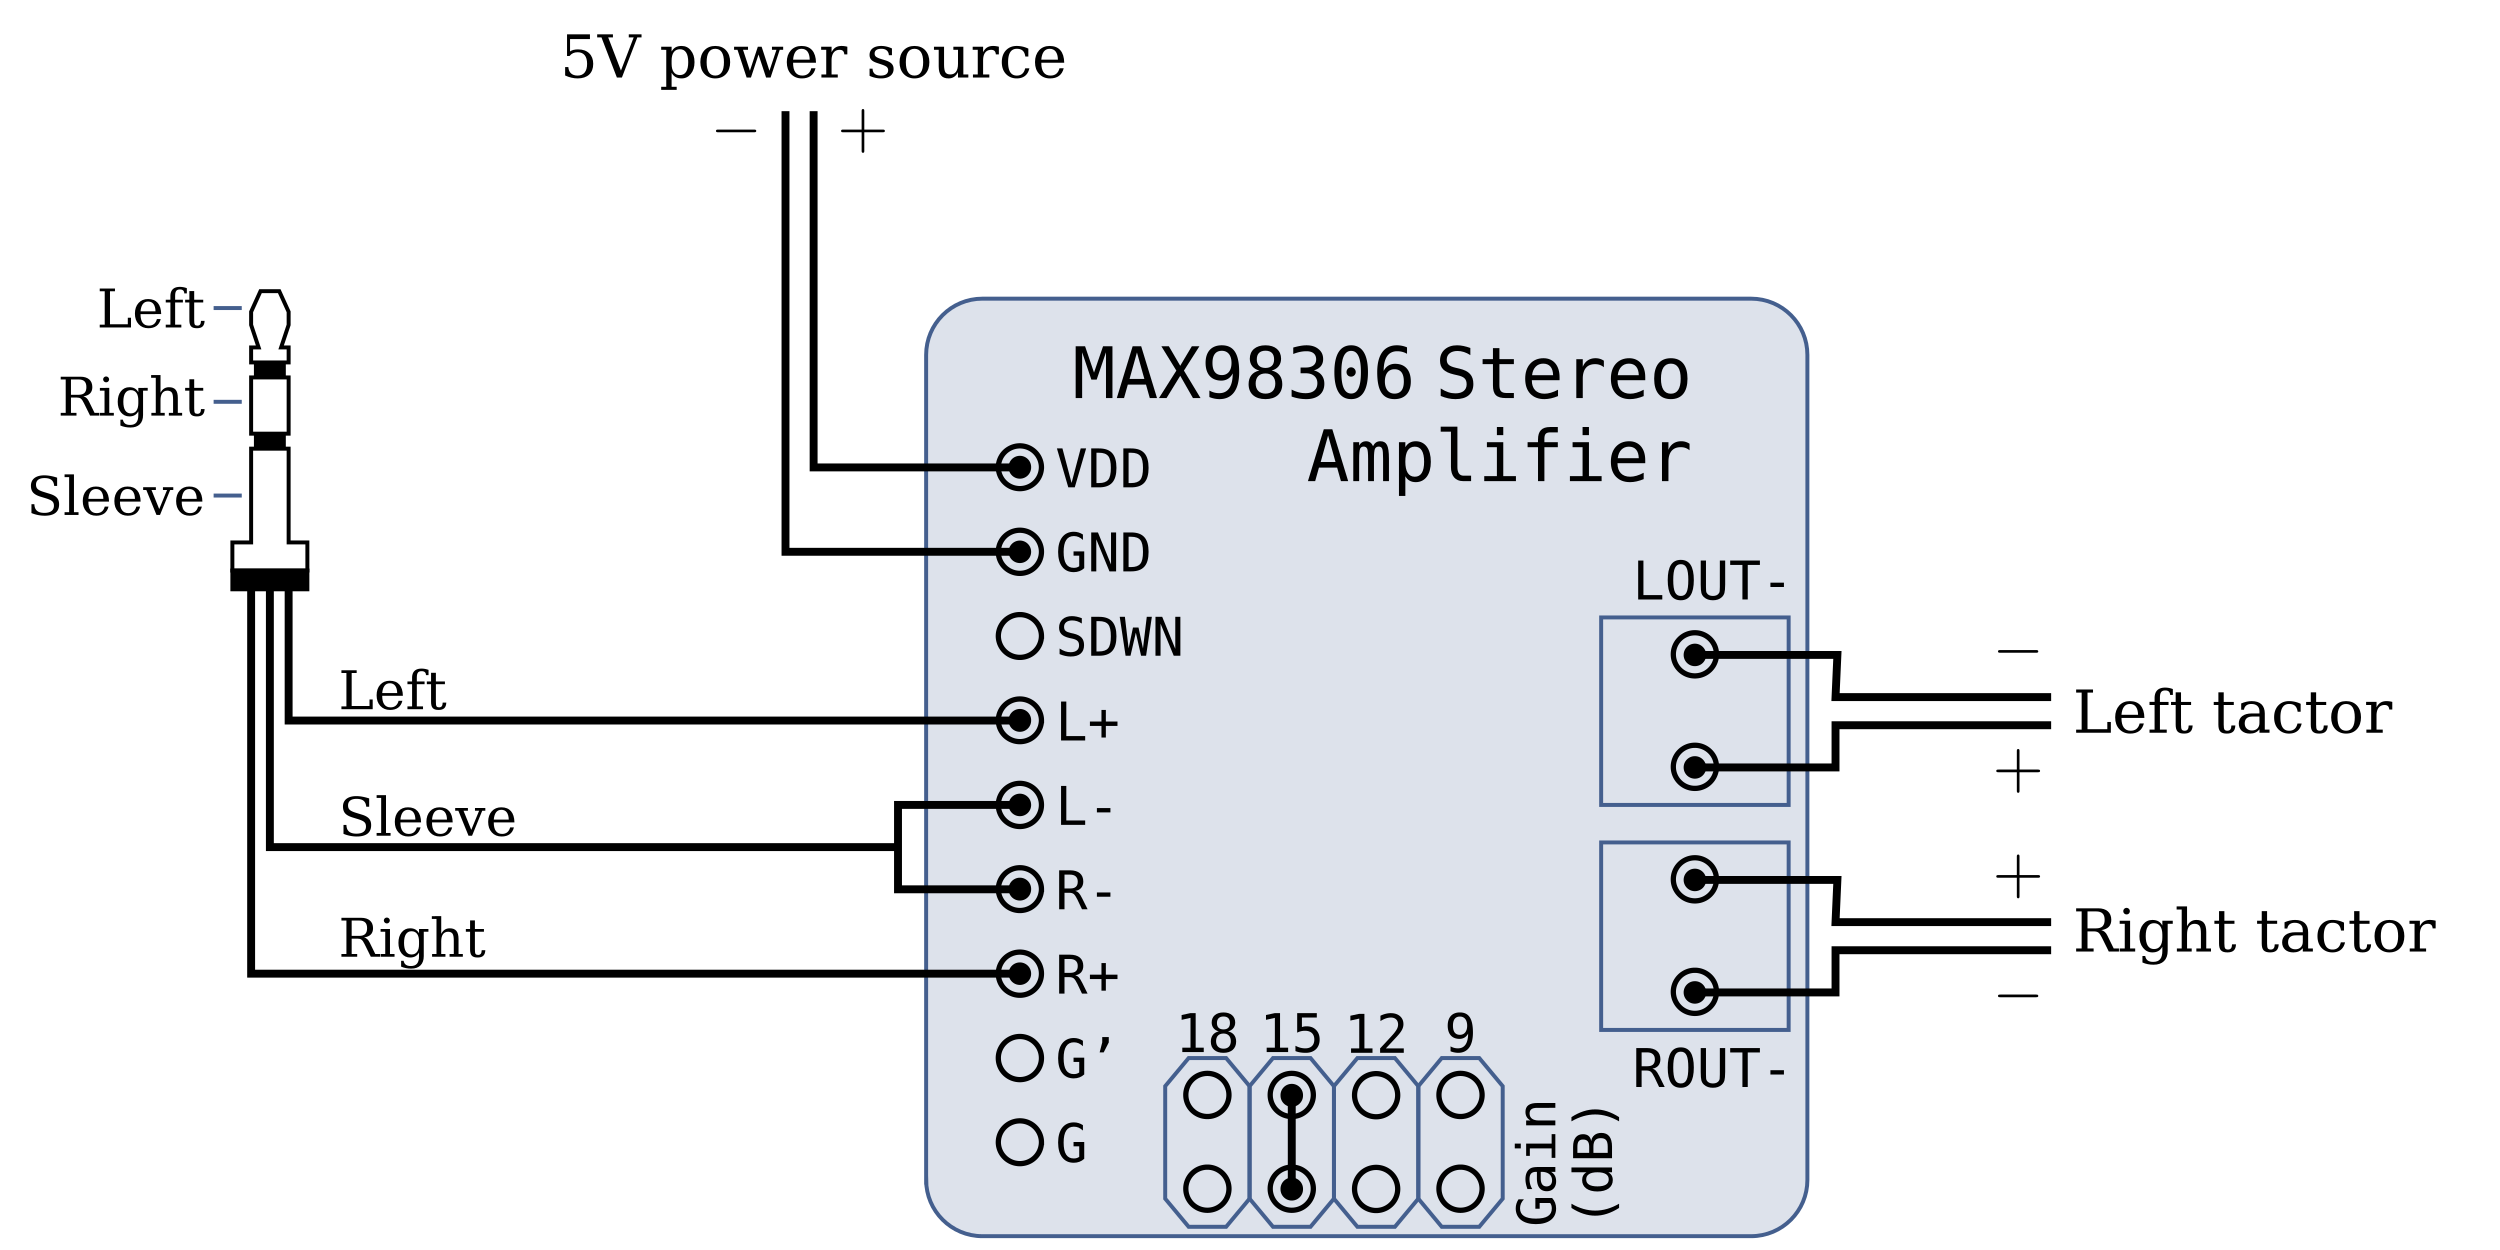 <svg height="302.363" viewBox="0 0 453.543 226.772" width="604.724" xmlns="http://www.w3.org/2000/svg" xmlns:xlink="http://www.w3.org/1999/xlink"><clipPath id="a"><path d="M157 44h182v182.773H157zm0 0"/></clipPath><clipPath id="J"><path d="M201 181h36v45.773h-36zm0 0"/></clipPath><clipPath id="L"><path d="M216 181h36v45.773h-36zm0 0"/></clipPath><clipPath id="M"><path d="M216 181h37v45.773h-37zm0 0"/></clipPath><clipPath id="O"><path d="M232 181h36v45.773h-36zm0 0"/></clipPath><clipPath id="P"><path d="M231 181h37v45.773h-37zm0 0"/></clipPath><clipPath id="R"><path d="M247 181h36v45.773h-36zm0 0"/></clipPath><symbol id="b" overflow="visible"><path d="M.547-9.406V0h1.172v-8.313L3.39-3.359h.968l1.688-4.954V0h1.172v-9.406H5.516L3.875-4.625 2.25-9.406zm0 0"/></symbol><symbol id="c" overflow="visible"><path d="M3.89-8.281L5.235-3.47H2.547zm-.78-1.125L.233 0h1.313l.687-2.453h3.297L6.22 0H7.53L4.656-9.406zm0 0"/></symbol><symbol id="d" overflow="visible"><path d="M.547-9.406l2.719 4.422L.109 0h1.375L3.97-4.047 6.28 0h1.375L4.641-4.984l2.812-4.422H6.078L3.968-5.86 1.907-9.406zm0 0"/></symbol><symbol id="e" overflow="visible"><path d="M3.75-4.172c-1.125 0-1.703-.75-1.703-2.203S2.64-8.578 3.75-8.578c1.094 0 1.75.828 1.75 2.203s-.656 2.203-1.75 2.203zM1.484-.188a4.966 4.966 0 001.829.376c2.328 0 3.578-1.72 3.578-4.891 0-3.36-.985-4.875-3.157-4.875-1.859 0-2.937 1.156-2.937 3.187 0 2.047 1.047 3.22 2.86 3.22.921 0 1.655-.47 2.062-1.313 0 2.375-.844 3.593-2.453 3.593-.657 0-1.25-.171-1.782-.484zm0 0"/></symbol><symbol id="f" overflow="visible"><path d="M3.89-4.469c1.11 0 1.782.672 1.782 1.828 0 1.172-.656 1.829-1.781 1.829S2.109-1.5 2.109-2.641c0-1.156.641-1.828 1.782-1.828zM2.782-5C1.516-4.719.828-3.86.828-2.516.828-.828 1.968.188 3.891.188c1.906 0 3.046-1.016 3.046-2.72C6.938-3.858 6.25-4.718 5-5c1.078-.266 1.719-1.063 1.719-2.14 0-1.5-1.078-2.438-2.828-2.438-1.766 0-2.844.937-2.844 2.437 0 1.079.64 1.875 1.734 2.141zm-.469-2.016c0-1.03.547-1.578 1.579-1.578s1.562.547 1.562 1.578c0 1.016-.547 1.547-1.562 1.547-1.032 0-1.579-.531-1.579-1.547zm0 0"/></symbol><symbol id="g" overflow="visible"><path d="M4.89-5.031c1.094-.297 1.688-1 1.688-2.032 0-.765-.266-1.359-.828-1.812-.547-.469-1.266-.703-2.188-.703-.624 0-1.39.125-2.406.406V-8c.875-.344 1.64-.5 2.407-.5 1.124 0 1.75.531 1.75 1.484 0 .922-.672 1.47-1.86 1.47h-.969V-4.5h.97c1.28 0 2.077.688 2.077 1.781 0 1.188-.765 1.828-2.156 1.828-.828 0-1.64-.203-2.516-.656V-.28a7.936 7.936 0 002.657.469c2.062 0 3.28-1.063 3.28-2.782 0-1.25-.671-2.11-1.905-2.437zm0 0"/></symbol><symbol id="h" overflow="visible"><path d="M3.047-4.719c0 .469.344.828.828.828a.837.837 0 00.844-.828c0-.468-.375-.86-.844-.86s-.828.391-.828.86zm.844-3.843c1.187 0 1.765 1.25 1.765 3.859 0 2.625-.578 3.875-1.765 3.875s-1.782-1.25-1.782-3.875c0-2.61.594-3.86 1.782-3.86zm0-1.016C1.875-9.578.844-7.906.844-4.703c0 3.219 1.031 4.89 3.047 4.89 2 0 3.046-1.671 3.046-4.89 0-3.203-1.046-4.875-3.046-4.875zm0 0"/></symbol><symbol id="i" overflow="visible"><path d="M6.25-9.203a4.687 4.687 0 00-1.844-.375C2.094-9.578.844-7.86.844-4.703c0 3.375.969 4.89 3.156 4.89C5.86.188 6.938-1 6.938-3.015c0-2.062-1.047-3.203-2.86-3.203-.922 0-1.672.469-2.062 1.297 0-2.36.843-3.578 2.453-3.578.656 0 1.25.156 1.781.469zM3.969-5.234c1.14 0 1.703.75 1.703 2.218 0 1.454-.563 2.204-1.703 2.204-1.078 0-1.735-.829-1.735-2.204 0-1.39.657-2.218 1.735-2.218zm0 0"/></symbol><symbol id="j" overflow="visible"><path d="M6.375-9.094c-.875-.312-1.672-.484-2.406-.484-.938 0-1.688.265-2.25.765S.875-7.64.875-6.796c0 1.344.75 2.094 2.5 2.5l.672.156c1.234.266 1.656.704 1.656 1.657 0 1.03-.75 1.625-2.031 1.625-.89 0-1.703-.266-2.672-.891v1.36c.89.374 1.781.578 2.672.578 2.11 0 3.25-.97 3.25-2.75 0-1.547-.781-2.376-2.531-2.782L3.719-5.5c-1.25-.297-1.625-.672-1.625-1.5 0-.938.75-1.547 1.953-1.547.781 0 1.547.25 2.328.75zm0 0"/></symbol><symbol id="k" overflow="visible"><path d="M3.875-9.063H2.703v2H.828v.907h1.875v3.828C2.703-.625 3.343 0 5.078 0H6.5v-.922H5.203c-.984 0-1.328-.375-1.328-1.406v-3.828H6.5v-.907H3.875zm0 0"/></symbol><symbol id="l" overflow="visible"><path d="M7.016-3.813c0-2.109-1.125-3.421-2.907-3.421-1.015 0-1.828.343-2.437 1.015-.594.672-.89 1.578-.89 2.703 0 1.141.296 2.063.921 2.72s1.469.984 2.563.984C5.03.188 5.859 0 6.734-.36v-1.157c-.906.485-1.718.72-2.453.72-1.453 0-2.297-.876-2.297-2.423v-.031h5.032zm-1.172-.343H2.03c.14-1.297.906-2.094 2.016-2.094 1.14 0 1.766.734 1.797 2.094zm0 0"/></symbol><symbol id="m" overflow="visible"><path d="M7.281-5.594V-6.78a2.664 2.664 0 00-1.515-.453c-1.094 0-1.922.562-2.313 1.562v-1.39H2.281V0h1.172v-3.516c0-1.718.781-2.64 2.219-2.64.625 0 1.11.156 1.61.562zm0 0"/></symbol><symbol id="n" overflow="visible"><path d="M3.89-6.25c1.188 0 1.782.938 1.782 2.734 0 1.782-.594 2.72-1.781 2.72s-1.797-.938-1.797-2.72c0-1.796.61-2.734 1.797-2.734zm0-.984C1.923-7.234.86-5.938.86-3.516.86-1.109 1.921.188 3.89.188c1.954 0 3.016-1.297 3.016-3.704 0-2.421-1.062-3.718-3.015-3.718zm0 0"/></symbol><symbol id="o" overflow="visible"><path d="M4.266-6.344c-.25-.593-.672-.89-1.297-.89-.531 0-.953.28-1.219.78v-.609H.687V0H1.75v-4.047c0-.953.063-1.562.172-1.828.125-.25.344-.39.64-.39s.516.124.641.374c.11.22.172.844.172 1.844V0h1.063v-4.047c0-.953.062-1.562.187-1.828.125-.25.36-.39.688-.39.296 0 .5.124.609.374.125.235.172.86.172 1.844V0h1.062v-4.094c0-1.203-.125-2.031-.36-2.468-.234-.454-.624-.672-1.202-.672-.61 0-1.032.296-1.328.89zm0 0"/></symbol><symbol id="p" overflow="visible"><path d="M2.36-.89C2.733-.188 3.374.187 4.25.187 5.953.188 6.984-1.22 6.984-3.5c0-2.328-1.03-3.734-2.734-3.734-.844 0-1.484.375-1.89 1.078v-.907H1.202v9.75H2.36zm3.406-2.626c0 1.797-.563 2.72-1.688 2.72-1.14 0-1.719-.938-1.719-2.72 0-1.796.579-2.734 1.72-2.734 1.124 0 1.687.938 1.687 2.734zm0 0"/></symbol><symbol id="q" overflow="visible"><path d="M4.031-2.563v-7.312H1v.906h1.86v6.406C2.86-.937 3.671 0 5.046 0h1.469v-.984h-1.36c-.75 0-1.125-.532-1.125-1.579zm0 0"/></symbol><symbol id="r" overflow="visible"><path d="M1.61-7.063v.907h1.812v5.25H1.125V0h5.75v-.906H4.578v-6.157zm1.812-2.75v1.47h1.156v-1.47zm0 0"/></symbol><symbol id="s" overflow="visible"><path d="M6.703-9.813H5.297c-1.484 0-2.188.72-2.188 2.266v.484H1.22v.907h1.89V0h1.157v-6.156h2.437v-.907H4.266v-.609c0-.89.296-1.172 1.109-1.172h1.328zm0 0"/></symbol><symbol id="t" overflow="visible"><path d="M5.219-.578v-3.047H3.28v.781h1.031v1.906c-.265.204-.578.297-.984.297-1.25 0-1.844-.921-1.844-2.89 0-1.922.625-2.875 1.86-2.875.61 0 1.125.218 1.64.703v-.984c-.515-.329-1.046-.5-1.64-.5-1.797 0-2.86 1.359-2.86 3.656 0 1.156.25 2.062.75 2.703.485.64 1.188.969 2.094.969.735 0 1.39-.25 1.89-.72zm0 0"/></symbol><symbol id="u" overflow="visible"><path d="M2.656-7.36v.97l-.469 1.812h.735l.922-1.813v-.968zm0 0"/></symbol><symbol id="v" overflow="visible"><path d="M3.594-3.328c.922-.125 1.453-.766 1.453-1.688 0-1.328-.86-2.046-2.406-2.046H.67V0h.97v-2.984h.906c.328 0 .578.078.765.218.188.157.407.47.657.985L4.813 0h1.015l-.953-1.922c-.266-.531-.484-.875-.656-1.047s-.375-.297-.625-.36zM1.64-6.281h1c.906 0 1.406.453 1.406 1.265 0 .844-.438 1.25-1.36 1.25H1.641zm0 0"/></symbol><symbol id="w" overflow="visible"><path d="M3.313-5.547h-.797v2.11H.422v.796h2.094v2.11h.796v-2.11h2.11v-.796h-2.11zm0 0"/></symbol><symbol id="x" overflow="visible"><path d="M1.688-3.047v.781H4.14v-.78zm0 0"/></symbol><symbol id="y" overflow="visible"><path d="M1.016-7.063V0H5.39v-.797H1.969v-6.266zm0 0"/></symbol><symbol id="z" overflow="visible"><path d="M4.781-6.813c-.656-.25-1.25-.375-1.797-.375-.703 0-1.265.188-1.703.579-.406.375-.625.875-.625 1.5 0 1.015.563 1.578 1.875 1.89l.516.11c.922.203 1.234.53 1.234 1.234 0 .781-.562 1.234-1.531 1.234-.656 0-1.281-.203-2-.671v1.015c.672.281 1.344.438 2 .438 1.594 0 2.438-.72 2.438-2.063 0-1.156-.579-1.781-1.891-2.094l-.5-.109c-.953-.219-1.235-.5-1.235-1.125 0-.703.563-1.156 1.47-1.156.593 0 1.171.172 1.75.562zm0 0"/></symbol><symbol id="A" overflow="visible"><path d="M2.063-.781h-.454v-5.5h.454c.812 0 1.359.203 1.687.61.313.39.469 1.109.469 2.14 0 1.047-.157 1.765-.485 2.156-.312.39-.859.594-1.671.594zm.015-6.282H.656V0h1.422C4.25 0 5.234-1.11 5.234-3.531c0-2.406-.984-3.531-3.156-3.531zm0 0"/></symbol><symbol id="B" overflow="visible"><path d="M0-7.063L1.063 0h.89l.969-4.188L3.875 0h.906l1.047-7.063h-.922l-.687 5.75-.813-3.812h-1L1.61-1.328.938-7.062zm0 0"/></symbol><symbol id="C" overflow="visible"><path d="M.656-7.063V0h.922v-5.813L3.968 0h1.204v-7.063H4.25v5.813L1.875-7.063zm0 0"/></symbol><symbol id="D" overflow="visible"><path d="M2.922-.797L1.266-7.063h-1L2.328 0H3.5l2.063-7.063h-.985zm0 0"/></symbol><symbol id="E" overflow="visible"><path d="M4.281-3.531c0 2.094-.39 2.89-1.36 2.89s-1.374-.828-1.374-2.89.406-2.875 1.375-2.875 1.36.812 1.36 2.875zm1 0c0-2.469-.781-3.656-2.36-3.656C1.329-7.188.548-6 .548-3.531.547-1.047 1.312.14 2.922.14c1.578 0 2.36-1.204 2.36-3.672zm0 0"/></symbol><symbol id="F" overflow="visible"><path d="M.703-2.719c0 .719.047 1.235.125 1.547.094.313.25.563.469.75.422.39.953.563 1.625.563.656 0 1.187-.172 1.61-.563.218-.203.374-.453.468-.75.078-.297.14-.812.14-1.547v-4.344h-.968v4.797c0 .688-.031.907-.125 1.063-.203.375-.594.562-1.125.562-.547 0-.938-.187-1.14-.562-.095-.156-.126-.39-.126-1.078v-4.781H.703zm0 0"/></symbol><symbol id="G" overflow="visible"><path d="M.219-7.063v.797h2.219V0h.968v-6.266H5.61v-.796zm0 0"/></symbol><symbol id="H" overflow="visible"><path d="M1.281-.797V0h3.89v-.797H3.704v-6.266H2.75l-1.594.344v.875l1.61-.36v5.407zm0 0"/></symbol><symbol id="I" overflow="visible"><path d="M2.922-3.36c.844 0 1.328.516 1.328 1.376 0 .875-.484 1.375-1.328 1.375s-1.344-.516-1.344-1.375.484-1.375 1.344-1.375zm-.844-.39c-.937.203-1.453.86-1.453 1.86 0 1.265.844 2.03 2.297 2.03 1.422 0 2.297-.765 2.297-2.046 0-.985-.532-1.64-1.469-1.844.813-.203 1.297-.797 1.297-1.61 0-1.124-.813-1.827-2.125-1.827-1.328 0-2.14.703-2.14 1.828 0 .812.484 1.406 1.296 1.609zm-.344-1.516c0-.765.422-1.187 1.188-1.187s1.172.406 1.172 1.187c0 .766-.407 1.157-1.172 1.157S1.734-4.5 1.734-5.266zm0 0"/></symbol><symbol id="K" overflow="visible"><path d="M.984-7.063v3.547a3.005 3.005 0 011.438-.343c1.062 0 1.672.578 1.672 1.593S3.5-.672 2.454-.672c-.61 0-1.188-.156-1.782-.469v.97c.5.202 1.125.312 1.86.312 1.562 0 2.53-.922 2.53-2.407 0-.734-.218-1.312-.656-1.75-.422-.437-1-.656-1.734-.656-.281 0-.547.047-.828.14v-1.734h2.703v-.796zm0 0"/></symbol><symbol id="N" overflow="visible"><path d="M1.766-.797c.687-.734 1.203-1.281 1.53-1.64.345-.36.595-.641.767-.844.64-.735.89-1.297.89-1.906 0-.594-.203-1.079-.625-1.454-.422-.359-.969-.546-1.672-.546-.61 0-1.234.156-1.875.468v.969c.703-.438 1.328-.64 1.906-.64.797 0 1.297.484 1.297 1.265 0 .25-.062.5-.171.734s-.313.547-.641.938c-.156.187-.469.531-.906 1A93.586 93.586 0 01.719-.797V0h4.297v-.797zm0 0"/></symbol><symbol id="Q" overflow="visible"><path d="M2.813-3.125c-.844 0-1.266-.563-1.266-1.656s.422-1.657 1.266-1.657c.812 0 1.312.61 1.312 1.657 0 1.031-.5 1.656-1.313 1.656zM1.109-.141a3.86 3.86 0 001.375.282c1.75 0 2.688-1.297 2.688-3.672 0-2.516-.734-3.656-2.375-3.656-1.39 0-2.203.875-2.203 2.39 0 1.547.797 2.406 2.14 2.406.704 0 1.25-.343 1.563-.968 0 1.765-.64 2.687-1.844 2.687-.5 0-.937-.125-1.344-.36zm0 0"/></symbol><symbol id="S" overflow="visible"><path d="M-.578-5.219h-3.047v1.938h.781v-1.031h1.906c.204.265.297.578.297.984 0 1.25-.921 1.844-2.89 1.844-1.922 0-2.875-.625-2.875-1.86 0-.61.218-1.125.703-1.64h-.984c-.329.515-.5 1.046-.5 1.64 0 1.797 1.359 2.86 3.656 2.86 1.156 0 2.062-.25 2.703-.75.64-.485.969-1.188.969-2.094 0-.735-.25-1.39-.72-1.89zm0 0"/></symbol><symbol id="T" overflow="visible"><path d="M-2.656-3.328v-.813h.187c1.172.016 1.875.594 1.875 1.547 0 .688-.375 1.094-1 1.094-.718 0-1.062-.516-1.062-1.531zm-.36-1.688c-.937 0-1.328.11-1.64.344-.5.375-.766.984-.766 1.875 0 .547.125 1.125.36 1.781h.875a3.464 3.464 0 01-.5-1.78c0-.938.359-1.329 1.203-1.345h.14v1.172c0 1.531.625 2.344 1.797 2.344 1.031 0 1.688-.703 1.688-1.781 0-.813-.297-1.36-.922-1.735H0v-.875zm0 0"/></symbol><symbol id="U" overflow="visible"><path d="M-5.297-1.203h.672v-1.36h3.953v1.72H0v-4.313h-.672v1.718h-4.625zm-2.062-1.36h1.093v-.874h-1.093zm0 0"/></symbol><symbol id="V" overflow="visible"><path d="M-3.281-4.969c-1.438 0-2.14.516-2.14 1.61 0 .718.312 1.25.921 1.562h-.797v.875H0v-.875h-3c-1.078 0-1.672-.453-1.672-1.266 0-.703.422-1.03 1.39-1.03H0v-.876zm0 0"/></symbol><symbol id="W" overflow="visible"><path d="M-7.36-4.188v.766c1.485.953 2.907 1.406 4.313 1.406s2.828-.453 4.328-1.406v-.765c-1.453.843-2.875 1.25-4.328 1.25-1.437 0-2.86-.407-4.312-1.25zm0 0"/></symbol><symbol id="X" overflow="visible"><path d="M-4.625-4.063c-.531.282-.797.782-.797 1.422 0 1.282 1.047 2.063 2.766 2.063C-.922-.578.14-1.36.14-2.641c0-.64-.282-1.125-.813-1.421H0v-.875h-7.36v.875zM-2.641-1.5c-1.343 0-2.046-.422-2.046-1.266s.703-1.296 2.046-1.296 2.047.453 2.047 1.296S-1.28-1.5-2.64-1.5zm0 0"/></symbol><symbol id="Y" overflow="visible"><path d="M-3.375-1.75v-1.125c0-1.063.422-1.547 1.344-1.547.89 0 1.25.438 1.25 1.547v1.125zm-2.906 0v-1.11c0-.921.297-1.312 1.015-1.312.782 0 1.125.39 1.125 1.313v1.109zm-.782.969H0v-2.094c0-1.656-.656-2.5-1.938-2.5-1 0-1.687.547-1.843 1.484-.125-.828-.625-1.25-1.485-1.25-1.14 0-1.796.813-1.796 2.266zm0 0"/></symbol><symbol id="Z" overflow="visible"><path d="M-7.36-1.64c1.454-.844 2.891-1.25 4.313-1.25 1.438 0 2.86.406 4.328 1.25v-.766C-.203-3.36-1.625-3.812-3.047-3.812c-1.406 0-2.828.453-4.312 1.406zm0 0"/></symbol><symbol id="aa" overflow="visible"><path d="M5.422-7.844H1.266v3.938h.453c.375-.469.828-.688 1.468-.688 1.126 0 1.72.735 1.72 2.11 0 1.359-.61 2.125-1.72 2.125-1.03 0-1.609-.547-1.687-1.547H.922v1.531c.781.36 1.547.531 2.265.531 1.797 0 2.829-.969 2.829-2.64 0-.813-.25-1.454-.735-1.922S4.125-5.11 3.266-5.11c-.594 0-1.094.109-1.454.375v-2.25h3.61zm0 0"/></symbol><symbol id="ab" overflow="visible"><path d="M1.89-7.281h.86v-.563H-.11v.563h.782L3.469 0h.906l2.797-7.281h.766v-.563H5.624v.563h.89L4.204-1.266zm0 0"/></symbol><symbol id="ac" overflow="visible"><path d="M2.203-3.063c0-1.343.531-2.078 1.516-2.078s1.5.797 1.5 2.344-.516 2.344-1.5 2.344-1.516-.719-1.516-2.063zM1.234-5.03v6.703H.313v.562h2.812v-.562h-.922V-.875c.375.703.953 1.031 1.813 1.031.687 0 1.25-.281 1.671-.828.454-.547.672-1.25.672-2.125s-.218-1.578-.671-2.125c-.422-.547-.985-.812-1.672-.812-.86 0-1.438.312-1.813 1.015v-.875H.313v.563zm0 0"/></symbol><symbol id="ad" overflow="visible"><path d="M3.234-.36c-1.03 0-1.562-.828-1.562-2.437 0-1.594.531-2.422 1.562-2.422 1.047 0 1.579.828 1.579 2.422 0 1.61-.532 2.438-1.579 2.438zm0 .516c.829 0 1.485-.281 1.97-.812s.734-1.25.734-2.14-.25-1.61-.735-2.142-1.14-.796-1.969-.796c-.812 0-1.468.265-1.968.796C.78-4.405.53-3.688.53-2.796s.25 1.61.75 2.14 1.157.813 1.953.813zm0 0"/></symbol><symbol id="ae" overflow="visible"><path d="M5.172-5.594h-.688l-1.437 4.36-1.25-3.797h.906v-.563H.172v.563h.625L2.453 0h.781L4.61-4.172 5.984 0h.813l1.656-5.031h.625v-.563H7.047v.563h.812L6.594-1.234zm0 0"/></symbol><symbol id="af" overflow="visible"><path d="M5.828-2.688c-.031-1.984-.953-3.046-2.64-3.046-.782 0-1.438.265-1.922.796C.78-4.39.53-3.688.53-2.796s.25 1.61.75 2.14S2.438.157 3.25.157c1.344 0 2.188-.625 2.484-1.843H4.97C4.75-.813 4.203-.36 3.344-.36c-1.11 0-1.672-.782-1.672-2.282v-.046zm-1.14-.562H1.671c.11-1.297.625-1.969 1.516-1.969.953 0 1.468.672 1.5 1.969zm0 0"/></symbol><symbol id="ag" overflow="visible"><path d="M5.14-5.594a4.383 4.383 0 00-1.03-.14c-.876 0-1.454.359-1.829 1.14v-1H.391v.563h.921v4.468H.438V0h2.97v-.563H2.28v-2.546c0-1.235.531-1.922 1.469-1.922.531 0 .797.265.844.828h.547zm0 0"/></symbol><symbol id="ah" overflow="visible"><path d="M.61-.313a4.91 4.91 0 002.078.47c1.421 0 2.28-.641 2.28-1.704 0-.781-.421-1.234-1.484-1.578l-.765-.234c-.953-.297-1.188-.532-1.188-1 0-.579.422-.86 1.235-.86s1.312.422 1.343 1.157h.563v-1.22c-.688-.312-1.344-.452-1.938-.452C1.406-5.734.61-5.125.61-4.11c0 .734.407 1.156 1.375 1.468l.704.235c.53.172.89.344 1.046.484a.8.8 0 01.25.594c0 .625-.468.969-1.343.969-.954 0-1.454-.422-1.485-1.25H.61zm0 0"/></symbol><symbol id="ai" overflow="visible"><path d="M3.813-5.594v.563h.843v2.547c0 1.25-.484 1.921-1.39 1.921-.407 0-.72-.125-.891-.375-.156-.25-.25-.718-.25-1.406v-3.25H.297v.563h.86v3c0 1.5.562 2.187 1.812 2.187.75 0 1.328-.406 1.687-1.14V0h1.875v-.563h-.906v-5.03zm0 0"/></symbol><symbol id="aj" overflow="visible"><path d="M5.531-1.672h-.765c-.188.86-.688 1.313-1.516 1.313-1.047 0-1.578-.813-1.578-2.438 0-1.61.531-2.422 1.578-2.422.922 0 1.406.422 1.547 1.407h.547V-5.25a4.888 4.888 0 00-2.11-.484c-.796 0-1.453.265-1.953.796s-.75 1.25-.75 2.141.25 1.61.75 2.14 1.157.813 1.953.813c1.25 0 2.032-.64 2.297-1.828zm0 0"/></symbol><symbol id="ax" overflow="visible"><path d="M.594 0H6.89v-1.953H6.25v1.312H2.656v-6.64h1v-.563H.594v.563h1v6.718h-1zm0 0"/></symbol><symbol id="ay" overflow="visible"><path d="M4.625-6.86v-1.062a3.922 3.922 0 00-1.39-.266c-1.266 0-1.922.657-1.922 1.907v.687H.39v.563h.921v4.468H.391V0h3.125v-.563H2.28V-5.03h1.563v-.563H2.28v-.718c0-1.016.266-1.36.985-1.36.562 0 .843.281.859.813zm0 0"/></symbol><symbol id="az" overflow="visible"><path d="M1.156-5.031v3.562c0 1.172.422 1.625 1.532 1.625 1.03 0 1.5-.453 1.546-1.468h-.718C3.5-.656 3.28-.36 2.78-.36c-.25 0-.406-.079-.515-.204-.094-.14-.141-.437-.141-.906V-5.03h1.828v-.563H2.125v-1.734h-.969v1.734H.313v.563zm0 0"/></symbol><symbol id="aA" overflow="visible"><path d="M4.281-1.75c0 .797-.531 1.344-1.343 1.344s-1.329-.5-1.329-1.266c0-.86.47-1.266 1.422-1.266h1.25zm.969-1.734c0-1.47-.828-2.25-2.375-2.25-.61 0-1.234.14-1.906.421v1.141h.5c.11-.687.578-1.047 1.343-1.047.938 0 1.47.485 1.47 1.328v.391h-1.36c-1.516 0-2.39.672-2.39 1.828 0 1.11.78 1.828 2.03 1.828.75 0 1.297-.25 1.72-.765V0h1.827v-.563H5.25zm0 0"/></symbol><symbol id="aB" overflow="visible"><path d="M5.156-3.89C6.36-4.063 6.97-4.673 6.97-5.75c0-1.328-.875-2.094-2.39-2.094H.593v.563h1v6.718h-1V0h3.172v-.563h-1.11v-3.093h1.172c.344 0 .625.078.813.219s.406.453.64.937L6.516 0h1.843v-.563h-.953L6.266-2.89c-.266-.562-.625-.875-1.11-1zm-2.5-.313v-3.078h1.547c1.078 0 1.563.484 1.563 1.531S5.28-4.203 4.203-4.203zm0 0"/></symbol><symbol id="aC" overflow="visible"><path d="M1.047-7.328c0 .344.266.594.594.594.343 0 .593-.25.593-.594a.604.604 0 00-.593-.594.593.593 0 00-.594.594zM2.28-.562v-5.032H.391v.563h.921v4.468H.391V0h2.812v-.563zm0 0"/></symbol><symbol id="aD" overflow="visible"><path d="M5.656-5.031h.922v-.563h-1.89v.875c-.375-.703-.954-1.015-1.813-1.015-.688 0-1.25.265-1.688.812S.531-3.672.531-2.797s.219 1.578.656 2.125 1 .828 1.688.828c.86 0 1.438-.328 1.813-1.031v.75c0 1.375-.516 2-1.657 2-.875 0-1.312-.328-1.453-1.063h-.5v1.172c.61.282 1.297.407 2.016.407 1.64 0 2.562-.907 2.562-2.516zm-.968 1.968v.547c0 1.344-.532 2.063-1.516 2.063s-1.5-.797-1.5-2.344.516-2.344 1.5-2.344 1.515.735 1.515 2.079zm0 0"/></symbol><symbol id="aE" overflow="visible"><path d="M.438 0h2.687v-.563h-.844v-2.546c0-1.25.469-1.922 1.375-1.922.422 0 .719.14.89.375.173.25.25.734.25 1.406v2.688H3.97V0h2.656v-.563h-.86v-2.984c0-1.515-.562-2.187-1.796-2.187-.766 0-1.328.39-1.688 1.14v-3.593H.391v.562h.921v7.063H.438zm0 0"/></symbol><symbol id="ak" overflow="visible"><path d="M4.89-2.75H8.22c.172 0 .406 0 .406-.234 0-.25-.234-.25-.406-.25H4.89v-3.344c0-.156 0-.39-.235-.39-.25 0-.25.234-.25.39v3.344H1.063c-.172 0-.391 0-.391.25 0 .234.219.234.39.234h3.344V.594c0 .172 0 .39.25.39.235 0 .235-.218.235-.39zm0 0"/></symbol><symbol id="al" overflow="visible"><path d="M7.875-2.75c.203 0 .422 0 .422-.234 0-.25-.219-.25-.422-.25H1.406c-.203 0-.422 0-.422.25 0 .234.22.234.422.234zm0 0"/></symbol><symbol id="am" overflow="visible"><path d="M.531 0h5.672v-1.766h-.578v1.188H2.391v-5.984h.906v-.5H.53v.5h.906V-.5H.531zm0 0"/></symbol><symbol id="an" overflow="visible"><path d="M5.25-2.422c-.031-1.781-.86-2.734-2.375-2.734-.719 0-1.297.234-1.734.718S.484-3.313.484-2.516s.22 1.438.672 1.922c.438.485 1.032.735 1.766.735C4.14.14 4.89-.422 5.156-1.516H4.47C4.266-.734 3.78-.328 3.016-.328c-1 0-1.516-.703-1.516-2.063v-.03zm-1.031-.5H1.5c.11-1.172.563-1.781 1.375-1.781.844 0 1.313.61 1.344 1.781zm0 0"/></symbol><symbol id="ao" overflow="visible"><path d="M4.172-6.172v-.953a3.622 3.622 0 00-1.266-.234c-1.14 0-1.719.578-1.719 1.703v.625H.345v.5h.844V-.5H.344V0h2.828v-.5H2.047v-4.031h1.406v-.5H2.047v-.64c0-.923.234-1.22.89-1.22.5 0 .766.25.766.72zm0 0"/></symbol><symbol id="ap" overflow="visible"><path d="M1.047-4.531v3.203C1.047-.266 1.422.14 2.422.14c.922 0 1.344-.407 1.39-1.329h-.656c-.015.594-.203.86-.656.86-.219 0-.375-.063-.453-.172-.094-.125-.125-.406-.125-.828v-3.203h1.64v-.5h-1.64v-1.563h-.875v1.563H.28v.5zm0 0"/></symbol><symbol id="aq" overflow="visible"><path d="M4.64-3.5c1.079-.156 1.626-.703 1.626-1.672 0-1.203-.782-1.89-2.157-1.89H.531v.5h.906V-.5H.531V0h2.86v-.5h-1v-2.781h1.062c.313 0 .547.062.719.187s.375.406.578.844L5.86 0H7.53v-.5h-.86l-1.03-2.094c-.25-.515-.563-.797-1-.906zm-2.25-.281v-2.781h1.391c.969 0 1.406.453 1.406 1.39s-.437 1.39-1.406 1.39zm0 0"/></symbol><symbol id="ar" overflow="visible"><path d="M.938-6.594c0 .313.25.547.546.547s.532-.234.532-.547a.54.54 0 00-1.078 0zM2.046-.5v-4.531H.344v.5h.844V-.5H.344V0h2.531v-.5zm0 0"/></symbol><symbol id="as" overflow="visible"><path d="M5.078-4.531h.844v-.5H4.219v.781c-.344-.625-.86-.906-1.625-.906-.625 0-1.125.234-1.531.734-.391.484-.579 1.125-.579 1.906s.188 1.422.579 1.922c.406.485.906.735 1.53.735.766 0 1.282-.297 1.626-.922v.672c0 1.234-.469 1.796-1.485 1.796-.78 0-1.187-.296-1.312-.953H.969v1.063c.547.234 1.156.36 1.828.36 1.469 0 2.281-.813 2.281-2.266zm-.86 1.765v.5c0 1.204-.484 1.86-1.359 1.86-.89 0-1.359-.719-1.359-2.11s.469-2.109 1.36-2.109c.874 0 1.359.656 1.359 1.86zm0 0"/></symbol><symbol id="at" overflow="visible"><path d="M.39 0h2.422v-.5h-.765v-2.297c0-1.125.437-1.734 1.25-1.734.375 0 .64.125.797.343s.234.657.234 1.266V-.5h-.766V0H5.97v-.5h-.782v-2.703c0-1.344-.5-1.953-1.609-1.953-.687 0-1.203.343-1.531 1.015v-3.218H.344v.5h.844V-.5H.39zm0 0"/></symbol><symbol id="au" overflow="visible"><path d="M.906-.344a6.419 6.419 0 002.406.485c1.735 0 2.61-.704 2.61-2.063 0-1.016-.5-1.562-1.781-1.937l-.86-.266c-.64-.188-1.047-.375-1.25-.578-.203-.188-.297-.453-.297-.797 0-.766.532-1.188 1.532-1.188 1.125 0 1.671.422 1.765 1.422h.532v-1.5c-.875-.28-1.657-.421-2.313-.421-1.547 0-2.438.687-2.438 1.89 0 .531.141.953.407 1.25.281.313.75.563 1.437.766L3.578-3c.578.188.953.36 1.125.547.188.172.281.437.281.781 0 .844-.609 1.297-1.734 1.297-1.203 0-1.781-.5-1.813-1.578h-.53zm0 0"/></symbol><symbol id="av" overflow="visible"><path d="M1.984-.5v-6.86H.281v.5h.828V-.5H.281V0h2.531v-.5zm0 0"/></symbol><symbol id="aw" overflow="visible"><path d="M2.39 0h.641l1.844-4.531h.563v-.5H3.563v.5h.75L2.89-1.063 1.484-4.53h.797v-.5H-.03v.5h.578zm0 0"/></symbol><path d="M168.016 214.059V64.39c0-5.637 4.57-10.207 10.207-10.207h139.464c5.637 0 10.204 4.57 10.204 10.207v149.668c0 5.636-4.567 10.207-10.204 10.207H178.224c-5.637 0-10.207-4.57-10.207-10.207zm0 0" fill="#dde2eb"/><g clip-path="url(#a)"><path d="M168.016 214.059V64.39c0-5.637 4.57-10.207 10.207-10.207h139.465c5.636 0 10.203 4.57 10.203 10.207v149.668c0 5.636-4.567 10.207-10.203 10.207H178.223c-5.637 0-10.207-4.57-10.207-10.207zm0 0" fill="none" stroke="#445f8e" stroke-miterlimit="10" stroke-width=".718"/></g><use x="194.599" xlink:href="#b" y="72.22"/><use x="202.372" xlink:href="#c" y="72.22"/><use x="210.144" xlink:href="#d" y="72.22"/><use x="217.917" xlink:href="#e" y="72.22"/><use x="225.69" xlink:href="#f" y="72.22"/><use x="233.462" xlink:href="#g" y="72.22"/><use x="241.235" xlink:href="#h" y="72.22"/><use x="249.008" xlink:href="#i" y="72.22"/><use x="260.37" xlink:href="#j" y="72.22"/><use x="268.143" xlink:href="#k" y="72.22"/><use x="275.916" xlink:href="#l" y="72.22"/><use x="283.688" xlink:href="#m" y="72.22"/><use x="291.461" xlink:href="#l" y="72.22"/><use x="299.234" xlink:href="#n" y="72.22"/><use x="237.049" xlink:href="#c" y="87.283"/><use x="244.822" xlink:href="#o" y="87.283"/><use x="252.594" xlink:href="#p" y="87.283"/><use x="260.367" xlink:href="#q" y="87.283"/><use x="268.14" xlink:href="#r" y="87.283"/><use x="275.912" xlink:href="#s" y="87.283"/><use x="283.685" xlink:href="#r" y="87.283"/><use x="291.458" xlink:href="#l" y="87.283"/><use x="299.231" xlink:href="#m" y="87.283"/><path d="M188.938 207.258a3.912 3.912 0 10-7.824-.004 3.912 3.912 0 007.823.004zm0 0" fill="none" stroke="#000" stroke-miterlimit="10" stroke-width=".956"/><use x="191.479" xlink:href="#t" y="210.806"/><path d="M188.938 191.95a3.913 3.913 0 10-7.826.004 3.913 3.913 0 007.826-.005zm0 0" fill="none" stroke="#000" stroke-miterlimit="10" stroke-width=".956"/><use x="191.479" xlink:href="#t" y="195.499"/><use x="197.308" xlink:href="#u" y="195.499"/><path d="M188.938 176.64a3.913 3.913 0 10-7.826.006 3.913 3.913 0 007.826-.005zm0 0" fill="none" stroke="#000" stroke-miterlimit="10" stroke-width=".956"/><use x="191.479" xlink:href="#v" y="180.258"/><use x="197.308" xlink:href="#w" y="180.258"/><path d="M188.938 161.336a3.912 3.912 0 10-7.824-.004 3.912 3.912 0 007.823.004zm0 0" fill="none" stroke="#000" stroke-miterlimit="10" stroke-width=".956"/><use x="191.479" xlink:href="#v" y="164.951"/><use x="197.308" xlink:href="#x" y="164.951"/><path d="M188.938 146.027a3.913 3.913 0 10-7.826.005 3.913 3.913 0 007.826-.005zm0 0" fill="none" stroke="#000" stroke-miterlimit="10" stroke-width=".956"/><use x="191.479" xlink:href="#y" y="149.644"/><use x="197.308" xlink:href="#x" y="149.644"/><path d="M188.938 130.723c0-2.164-1.754-3.914-3.915-3.914s-3.91 1.75-3.91 3.914a3.913 3.913 0 007.824 0zm0 0" fill="none" stroke="#000" stroke-miterlimit="10" stroke-width=".956"/><use x="191.479" xlink:href="#y" y="134.336"/><use x="197.308" xlink:href="#w" y="134.336"/><path d="M188.938 115.414a3.912 3.912 0 10-7.824-.004 3.912 3.912 0 007.823.004zm0 0" fill="none" stroke="#000" stroke-miterlimit="10" stroke-width=".956"/><use x="191.479" xlink:href="#z" y="118.964"/><use x="197.308" xlink:href="#A" y="118.964"/><use x="203.138" xlink:href="#B" y="118.964"/><use x="208.967" xlink:href="#C" y="118.964"/><path d="M188.938 100.105a3.913 3.913 0 10-7.826.006 3.913 3.913 0 007.826-.006zm0 0" fill="none" stroke="#000" stroke-miterlimit="10" stroke-width=".956"/><use x="191.479" xlink:href="#t" y="103.657"/><use x="197.308" xlink:href="#C" y="103.657"/><use x="203.138" xlink:href="#A" y="103.657"/><path d="M188.938 84.8a3.912 3.912 0 10-7.824-.004 3.912 3.912 0 007.823.005zm0 0" fill="none" stroke="#000" stroke-miterlimit="10" stroke-width=".956"/><use x="191.479" xlink:href="#D" y="88.416"/><use x="197.308" xlink:href="#A" y="88.416"/><use x="203.138" xlink:href="#A" y="88.416"/><path d="M187.066 176.64a2.041 2.041 0 10-4.082.005 2.041 2.041 0 004.082-.004zm0 0M187.066 161.336a2.042 2.042 0 10-4.082 0 2.04 2.04 0 004.082 0zm0 0M187.066 146.027a2.041 2.041 0 10-4.082.005 2.041 2.041 0 004.082-.005zm0 0M187.066 130.723a2.042 2.042 0 10-4.082 0 2.04 2.04 0 004.082 0zm0 0M187.066 100.105a2.041 2.041 0 10-4.082.005 2.041 2.041 0 004.082-.005zm0 0M187.066 84.8a2.042 2.042 0 10-4.082 0 2.04 2.04 0 004.082 0zm0 0"/><path d="M311.395 180.043a3.913 3.913 0 10-7.823.005 3.913 3.913 0 007.823-.005zm0 0" fill="none" stroke="#000" stroke-miterlimit="10" stroke-width=".956"/><path d="M309.523 180.043a2.04 2.04 0 10-4.08.003 2.04 2.04 0 004.08-.003zm0 0"/><path d="M311.395 159.633a3.913 3.913 0 10-7.823.005 3.913 3.913 0 007.823-.005zm0 0" fill="none" stroke="#000" stroke-miterlimit="10" stroke-width=".956"/><path d="M309.523 159.633a2.04 2.04 0 10-4.08.003 2.04 2.04 0 004.08-.003zm0 0"/><path d="M311.395 139.223a3.913 3.913 0 10-7.823.005 3.913 3.913 0 007.823-.005zm0 0" fill="none" stroke="#000" stroke-miterlimit="10" stroke-width=".956"/><path d="M309.523 139.223a2.04 2.04 0 10-4.08.003 2.04 2.04 0 004.08-.003zm0 0"/><path d="M311.395 118.813a3.913 3.913 0 10-7.823.005 3.913 3.913 0 007.823-.005zm0 0" fill="none" stroke="#000" stroke-miterlimit="10" stroke-width=".956"/><path d="M309.523 118.813a2.04 2.04 0 10-4.08.002 2.04 2.04 0 004.08-.002zm0 0"/><use x="296.178" xlink:href="#y" y="108.758"/><use x="302.007" xlink:href="#E" y="108.758"/><use x="307.837" xlink:href="#F" y="108.758"/><use x="313.666" xlink:href="#G" y="108.758"/><use x="319.496" xlink:href="#x" y="108.758"/><path d="M290.477 146.027v-34.015h34.015v34.015zm0 40.82v-34.015h34.015v34.016zm0 0" fill="none" stroke="#445f8e" stroke-miterlimit="10" stroke-width=".718"/><use x="296.178" xlink:href="#v" y="197.2"/><use x="302.007" xlink:href="#E" y="197.2"/><use x="307.837" xlink:href="#F" y="197.2"/><use x="313.666" xlink:href="#G" y="197.2"/><use x="319.496" xlink:href="#x" y="197.2"/><use x="213.21" xlink:href="#H" y="190.861"/><use x="219.039" xlink:href="#I" y="190.861"/><g clip-path="url(#J)" fill="none" stroke-miterlimit="10"><path d="M222.953 215.762a3.913 3.913 0 10-7.823-.003 3.913 3.913 0 007.823.003zm0-17.008a3.913 3.913 0 10-7.823-.003 3.913 3.913 0 007.823.003zm0 0" stroke="#000" stroke-width=".956"/><path d="M211.387 197.05l4.254-5.1h6.8l4.254 5.1v20.41l-4.254 5.102h-6.8l-4.254-5.101zm0 0" stroke="#445f8e" stroke-width=".718"/></g><use x="228.517" xlink:href="#H" y="190.861"/><use x="234.346" xlink:href="#K" y="190.861"/><g clip-path="url(#L)"><path d="M238.262 215.762a3.913 3.913 0 10-7.823-.003 3.913 3.913 0 007.823.003zm0-17.008a3.913 3.913 0 10-7.823-.003 3.913 3.913 0 007.823.003zm0 0" fill="none" stroke="#000" stroke-miterlimit="10" stroke-width=".956"/></g><g clip-path="url(#M)"><path d="M226.695 197.05l4.25-5.1h6.805l4.25 5.1v20.41l-4.25 5.102h-6.805l-4.25-5.101zm0 0" fill="none" stroke="#445f8e" stroke-miterlimit="10" stroke-width=".718"/></g><g><use x="243.824" xlink:href="#H" y="190.992"/><use x="249.654" xlink:href="#N" y="190.992"/></g><g clip-path="url(#O)"><path d="M253.566 215.762a3.913 3.913 0 10-7.825-.003 3.913 3.913 0 007.825.003zm0-17.008a3.913 3.913 0 10-7.825-.003 3.913 3.913 0 007.825.003zm0 0" fill="none" stroke="#000" stroke-miterlimit="10" stroke-width=".956"/></g><g clip-path="url(#P)"><path d="M242 197.05l4.254-5.1h6.805l4.25 5.1v20.41l-4.25 5.102h-6.805L242 217.462zm0 0" fill="none" stroke="#445f8e" stroke-miterlimit="10" stroke-width=".718"/></g><use x="262.045" xlink:href="#Q" y="190.861"/><g clip-path="url(#R)" fill="none" stroke-miterlimit="10"><path d="M268.875 215.762a3.913 3.913 0 10-7.823-.003 3.913 3.913 0 007.823.003zm0-17.008a3.913 3.913 0 10-7.823-.003 3.913 3.913 0 007.823.003zm0 0" stroke="#000" stroke-width=".956"/><path d="M257.309 197.05l4.25-5.1h6.804l4.254 5.1v20.41l-4.254 5.102h-6.804l-4.25-5.101zm0 0" stroke="#445f8e" stroke-width=".718"/></g><g><use x="282.166" xlink:href="#S" y="222.562"/><use x="282.166" xlink:href="#T" y="216.732"/><use x="282.166" xlink:href="#U" y="210.902"/><use x="282.166" xlink:href="#V" y="205.073"/></g><g><use x="292.448" xlink:href="#W" y="222.562"/><use x="292.448" xlink:href="#X" y="216.732"/><use x="292.448" xlink:href="#Y" y="210.902"/><use x="292.448" xlink:href="#Z" y="205.073"/></g><path d="M236.39 215.762a2.042 2.042 0 10-4.081 0 2.04 2.04 0 004.082 0zm0-17.008a2.042 2.042 0 10-4.081 0 2.04 2.04 0 004.082 0zm0 0"/><g><use x="101.604" xlink:href="#aa" y="14.071"/><use x="108.447" xlink:href="#ab" y="14.071"/></g><g><use x="119.637" xlink:href="#ac" y="14.071"/><use x="126.523" xlink:href="#ad" y="14.071"/><use x="133" xlink:href="#ae" y="14.071"/><use x="142.21" xlink:href="#af" y="14.071"/><use x="148.58" xlink:href="#ag" y="14.071"/></g><g><use x="157.144" xlink:href="#ah" y="14.071"/><use x="162.664" xlink:href="#ad" y="14.071"/><use x="169.141" xlink:href="#ai" y="14.071"/><use x="176.071" xlink:href="#ag" y="14.071"/><use x="181.214" xlink:href="#aj" y="14.071"/><use x="187.239" xlink:href="#af" y="14.071"/></g><path d="M147.605 20.168v64.629h37.418m-42.52-64.629v79.937h42.52" fill="none" stroke="#000" stroke-miterlimit="10" stroke-width="1.435"/><use x="151.909" xlink:href="#ak" y="26.743"/><use x="128.902" xlink:href="#al" y="26.743"/><path d="M185.023 161.336h-22.109v-15.309h22.11" fill="none" stroke="#000" stroke-miterlimit="10" stroke-width="1.435"/><path d="M38.754 55.887h5.105" fill="none" stroke="#445f8e" stroke-miterlimit="10" stroke-width=".718"/><g><use x="17.563" xlink:href="#am" y="59.405"/><use x="23.993" xlink:href="#an" y="59.405"/><use x="29.725" xlink:href="#ao" y="59.405"/><use x="33.308" xlink:href="#ap" y="59.405"/></g><path d="M38.754 72.895h5.105" fill="none" stroke="#445f8e" stroke-miterlimit="10" stroke-width=".718"/><g><use x="10.484" xlink:href="#aq" y="75.403"/><use x="17.776" xlink:href="#ar" y="75.403"/><use x="20.875" xlink:href="#as" y="75.403"/><use x="27.072" xlink:href="#at" y="75.403"/><use x="33.308" xlink:href="#ap" y="75.403"/></g><path d="M38.754 89.902h5.105" fill="none" stroke="#445f8e" stroke-miterlimit="10" stroke-width=".718"/><g><use x="4.8" xlink:href="#au" y="93.42"/><use x="11.433" xlink:href="#av" y="93.42"/><use x="14.532" xlink:href="#an" y="93.42"/><use x="20.264" xlink:href="#an" y="93.42"/><use x="25.997" xlink:href="#aw" y="93.42"/><use x="31.468" xlink:href="#an" y="93.42"/></g><path d="M45.559 65.75h6.804v-2.723H51l1.363-4.082v-2.379l-1.703-3.742h-3.402l-1.7 3.742v2.38l1.36 4.081h-1.36zm0 0" fill="none" stroke="#000" stroke-miterlimit="10" stroke-width=".718"/><path d="M46.066 68.473V65.75h5.786v2.723zm0 0"/><path d="M45.559 78.676V68.473h6.804v10.203zm0 0" fill="none" stroke="#000" stroke-miterlimit="10" stroke-width=".718"/><path d="M46.066 81.398v-2.722h5.786v2.722zm0 0"/><g stroke="#000" stroke-miterlimit="10"><path d="M42.156 103.508v-5.102h3.403V81.398h6.804v17.008h3.399v5.102zm0 0" fill="none" stroke-width=".718"/><path d="M42.156 106.91v-3.402h13.606v3.402zm0 0" stroke-width=".718"/><path d="M52.363 106.91v23.809h132.66M48.961 106.91v46.77h113.953M45.56 106.91v69.73h139.464" fill="none" stroke-width="1.435"/></g><g><use x="61.41" xlink:href="#am" y="128.656"/><use x="67.84" xlink:href="#an" y="128.656"/><use x="73.572" xlink:href="#ao" y="128.656"/><use x="77.155" xlink:href="#ap" y="128.656"/></g><g><use x="61.41" xlink:href="#au" y="151.615"/><use x="68.043" xlink:href="#av" y="151.615"/><use x="71.142" xlink:href="#an" y="151.615"/><use x="76.874" xlink:href="#an" y="151.615"/><use x="82.607" xlink:href="#aw" y="151.615"/><use x="88.078" xlink:href="#an" y="151.615"/></g><g><use x="61.41" xlink:href="#aq" y="173.567"/><use x="68.701" xlink:href="#ar" y="173.567"/><use x="71.8" xlink:href="#as" y="173.567"/><use x="77.998" xlink:href="#at" y="173.567"/><use x="84.234" xlink:href="#ap" y="173.567"/></g><path d="M234.348 215.762v-17.008" fill="none" stroke="#000" stroke-miterlimit="10" stroke-width="1.435"/><g><use x="376.054" xlink:href="#ax" y="132.93"/><use x="383.199" xlink:href="#af" y="132.93"/><use x="389.568" xlink:href="#ay" y="132.93"/><use x="393.549" xlink:href="#az" y="132.93"/></g><g><use x="401.296" xlink:href="#az" y="132.93"/><use x="405.622" xlink:href="#aA" y="132.93"/><use x="412.034" xlink:href="#aj" y="132.93"/><use x="418.06" xlink:href="#az" y="132.93"/><use x="422.385" xlink:href="#ad" y="132.93"/><use x="428.862" xlink:href="#ag" y="132.93"/></g><path d="M307.484 118.816h25.852l-.34 7.653h39.117m-64.629 12.754h25.512v-7.653h39.117" fill="none" stroke="#000" stroke-miterlimit="10" stroke-width="1.435"/><use x="361.483" xlink:href="#al" y="121.168"/><use x="361.483" xlink:href="#ak" y="142.847"/><g><use x="376.054" xlink:href="#aB" y="172.626"/><use x="384.156" xlink:href="#aC" y="172.626"/><use x="387.599" xlink:href="#aD" y="172.626"/><use x="394.486" xlink:href="#aE" y="172.626"/><use x="401.415" xlink:href="#az" y="172.626"/></g><g><use x="409.162" xlink:href="#az" y="172.626"/><use x="413.487" xlink:href="#aA" y="172.626"/><use x="419.9" xlink:href="#aj" y="172.626"/><use x="425.925" xlink:href="#az" y="172.626"/><use x="430.25" xlink:href="#ad" y="172.626"/><use x="436.728" xlink:href="#ag" y="172.626"/></g><path d="M307.484 159.633h25.852l-.34 7.656h39.117m-64.629 12.754h25.512v-7.652h39.117" fill="none" stroke="#000" stroke-miterlimit="10" stroke-width="1.435"/><use x="361.483" xlink:href="#ak" y="161.987"/><use x="361.483" xlink:href="#al" y="183.666"/></svg>